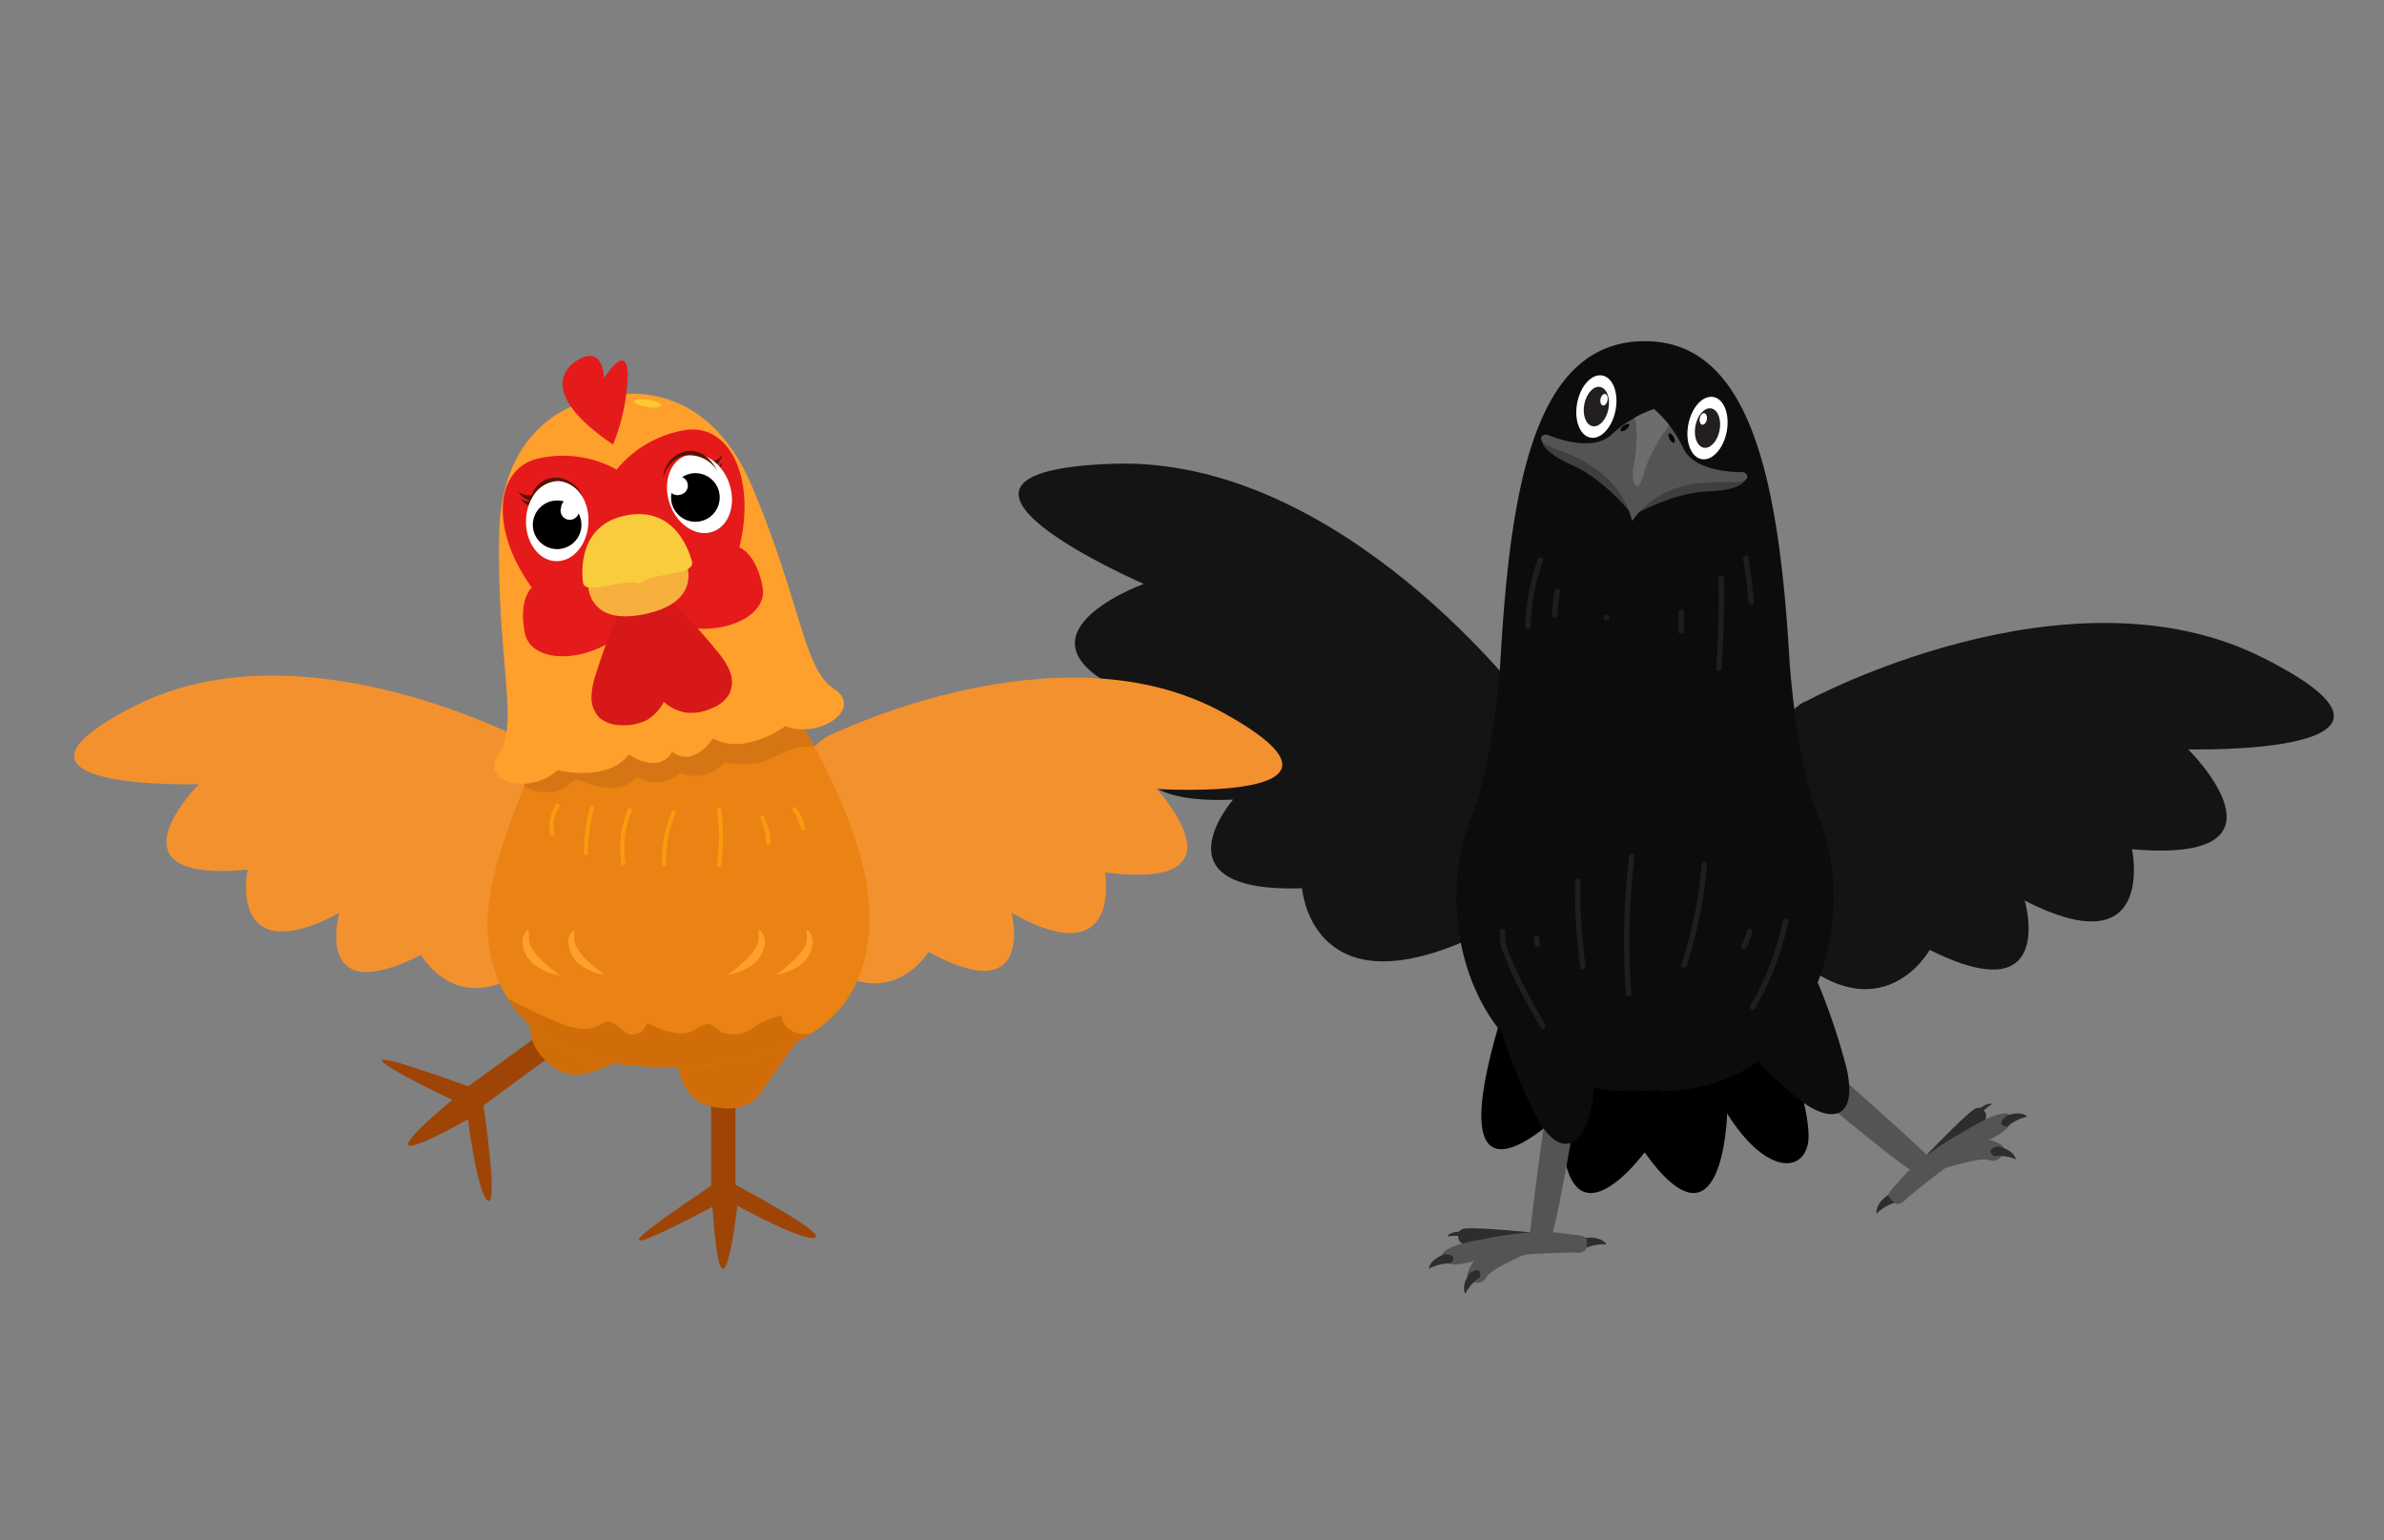 <svg id="Layer_2" data-name="Layer 2" xmlns="http://www.w3.org/2000/svg" xmlns:xlink="http://www.w3.org/1999/xlink" viewBox="0 0 260 168"><rect x="0" y="0" width="260" height="168" fill="#808080" stroke="none"/><defs><style>.cls-1{fill:#535454;}.cls-2{fill:#ea8313;}.cls-3{fill:#141414;}.cls-4{fill:#2d2d2d;}.cls-5{fill:#0c0c0c;}.cls-6{fill:#fff;}.cls-7{fill:#231f20;}.cls-8{fill:#3f3f3f;}.cls-9{clip-path:url(#clip-path);}.cls-10{fill:#6d6d6d;}.cls-11{fill:#050505;}.cls-12{fill:#1e1e1e;}.cls-13{fill:#f4912f;}.cls-14{fill:#9e4407;}.cls-15{fill:#d16d09;}.cls-16{clip-path:url(#clip-path-2);}.cls-17{fill:#d67513;}.cls-18{fill:#ff9f2c;}.cls-19{fill:#e51a1a;}.cls-20{fill:#d61818;}.cls-21{fill:#561404;}.cls-22{fill:#f7b03e;}.cls-23{fill:#f9cc3d;}.cls-24{fill:#ffc931;}.cls-25{fill:#f99a10;}</style><clipPath id="clip-path"><path class="cls-1" d="M180.35,44.59a12.87,12.87,0,0,1,3.25,4.34c1.35,2.76,6.53,2.56,6.53,2.56s.84.32.21.88-4.49-.34-7.84,1A9.29,9.29,0,0,0,178,56.83h0A9.31,9.31,0,0,0,175.07,52c-2.6-2.51-6.53-3.11-6.9-3.87s.53-.74.53-.74,4.73,2.12,7,.06a13.06,13.06,0,0,1,4.64-2.82"/></clipPath><clipPath id="clip-path-2"><path class="cls-2" d="M85.73,76.24s9.1,13.49,9.1,23.81S88,116.35,72,116.35c-15.47,0-19.75-9.79-18.68-18s8.19-22.13,8.19-22.13Z"/></clipPath></defs><path class="cls-3" d="M166.72,76.93S146.4,49.73,121.4,50.58s3.34,13.1,3.34,13.1-17.59,6.37,1.07,13.06c0,0-8.34,11.22,8.67,10.47,0,0-8.87,10.19,7.52,9.67,0,0,.95,12.75,17.18,6S168.09,77.83,166.72,76.93Z"/><path class="cls-3" d="M197,76.47S225.46,61,246.78,71.73s-8.13,10-8.13,10,12.7,12.54-6.13,10.89c0,0,2.74,13-11.7,5.6,0,0,3.62,12.38-10.37,5.38,0,0-5.91,10.66-17.28-1.66S195.45,76.7,197,76.47Z"/><path d="M190.82,102.22s7.24,18.29,6.35,22.53c-.69,3.32-4.8,3.11-8.81-3.31,0,0-.39,16.28-9,4.24,0,0-9.07,12.4-9.13-4.24,0,0-17.37,17.25-2.95-20.8Z"/><path class="cls-4" d="M210.19,125.88s3.74-3.88,4.85-4.7c0,0,.63-.6,1.11-.25.68.5.56,1.18,0,1.83s-6.22,5.18-6.22,5.18l-.83-.86Z"/><path class="cls-4" d="M205.87,130.36s-1.35.87-1.21,2a4.8,4.8,0,0,1,2.11-1.22S207.52,129.94,205.87,130.36Z"/><path class="cls-1" d="M197.51,114.59s13.23,11.65,13.5,12.27.15,2.45-2.27,1c-2.71-1.65-13.45-10.77-13.45-10.77S195.41,114.77,197.51,114.59Z"/><path class="cls-5" d="M196.91,104.15a70.27,70.27,0,0,1,4.47,12.33c1.32,5.77-1.82,6.46-6.07,2.69s-7-6.7-8.1-9-2.52-6.1,1.4-8.35C193.49,99,196.91,104.15,196.91,104.15Z"/><path class="cls-1" d="M208.06,130.61s5.94-5,9.21-6.48c0,0,2.56-1.13,2-2.37s-4.83,1.5-4.83,1.5-5.11,2.64-7.59,5.89c0,0-1.22,1.06-.79,1.44S206.77,132,208.06,130.61Z"/><path class="cls-4" d="M218.79,121.71s1.46-.66,2.32.07a4.9,4.9,0,0,0-2.17,1.09S217.52,122.85,218.79,121.71Z"/><path class="cls-1" d="M211.68,127.54s4.36-1.43,5.32-1,2.25-1.18,1.14-1.76-2.5-1.12-5.92.86C212.22,125.69,210.46,126.4,211.68,127.54Z"/><path class="cls-4" d="M218,125.05s1.58.31,1.86,1.39a4.85,4.85,0,0,0-2.4-.34S216.33,125.27,218,125.05Z"/><path class="cls-4" d="M215.25,121.49s1.29-1.38,2-1.07c0,0-1.46.91-1.48,1.57C215.81,122,215,122.31,215.25,121.49Z"/><path class="cls-4" d="M166.8,134.39s-5.37-.52-6.74-.42c0,0-.88-.05-1,.53-.19.83.34,1.26,1.16,1.43s8.09-.11,8.09-.11l.06-1.19Z"/><path class="cls-4" d="M173,135s1.59-.22,2.21.72a4.93,4.93,0,0,0-2.39.45S171.46,135.74,173,135Z"/><path class="cls-1" d="M169.1,117.57s-2.49,17.46-2.29,18.1,1.48,2,2.37-.72c1-3,3.23-16.93,3.23-16.93S170.81,116.34,169.1,117.57Z"/><path class="cls-5" d="M162.78,109.25a69.64,69.64,0,0,0,4.61,12.27c2.75,5.25,5.58,3.73,6.36-1.9s1-9.65.28-12.14-2.05-6.27-6.49-5.43C162,103.09,162.78,109.25,162.78,109.25Z"/><path class="cls-1" d="M171.49,136.6s-7.73.1-11.21,1.06c0,0-2.68.81-3-.53s4.64-2,4.64-2,5.61-1.32,9.6-.46c0,0,1.62,0,1.54.58S173.4,136.84,171.49,136.6Z"/><path class="cls-4" d="M157.55,136.8s-1.54.46-1.72,1.57a5,5,0,0,1,2.37-.58S159.26,136.85,157.55,136.8Z"/><path class="cls-1" d="M166.74,136.63s-4.24,1.74-4.66,2.72-2.47.57-2-.59,1.17-2.48,5-3.2C165.13,135.56,166.93,135,166.74,136.63Z"/><path class="cls-4" d="M160.31,138.85s-1,1.25-.51,2.27a4.82,4.82,0,0,1,1.6-1.83S161.73,137.92,160.31,138.85Z"/><path class="cls-4" d="M160.11,134.34s-1.89-.21-2.26.51c0,0,1.7-.25,2.15.24C160,135.09,160.84,134.79,160.11,134.34Z"/><path class="cls-5" d="M160.44,89.21c2.3-5.64,3.07-15.3,3.19-17,1.11-19.81,3.94-35,15.77-35,11.5,0,14.61,15.09,15.76,34.78h0s.68,11,3.2,17.21C202.9,100.33,198,119,181,119v-.19a6.27,6.27,0,0,1-1.55.19,6.13,6.13,0,0,1-1.54-.19V119C160.82,119,155.9,100.33,160.44,89.21Z"/><ellipse class="cls-6" cx="186.21" cy="46.68" rx="3.45" ry="2.13" transform="translate(105.02 220.64) rotate(-79.05)"/><ellipse class="cls-7" cx="186.21" cy="46.68" rx="2.18" ry="1.34" transform="translate(105.02 220.64) rotate(-79.05)"/><ellipse class="cls-6" cx="185.74" cy="45.69" rx="0.64" ry="0.39" transform="translate(105.62 219.37) rotate(-79.05)"/><ellipse class="cls-6" cx="174.09" cy="44.34" rx="3.45" ry="2.13" transform="translate(97.5 206.84) rotate(-79.05)"/><ellipse class="cls-7" cx="174.09" cy="44.34" rx="2.18" ry="1.34" transform="translate(97.5 206.84) rotate(-79.05)"/><ellipse class="cls-6" cx="174.93" cy="43.59" rx="0.64" ry="0.39" transform="translate(98.91 207.06) rotate(-79.05)"/><path class="cls-8" d="M186.24,53.6c-3.8.11-8.14,2.6-8.14,2.6L179.3,50l11,2.38S190,53.48,186.24,53.6Z"/><path class="cls-8" d="M179.3,50l-1.2,6.21s-3.1-3.93-6.58-5.45-3.35-2.67-3.35-2.67Z"/><path class="cls-1" d="M180.35,44.59a12.87,12.87,0,0,1,3.25,4.34c1.35,2.76,6.53,2.56,6.53,2.56s.84.32.21.88-4.49-.34-7.84,1A9.29,9.29,0,0,0,178,56.83h0A9.31,9.31,0,0,0,175.07,52c-2.6-2.51-6.53-3.11-6.9-3.87s.53-.74.53-.74,4.73,2.12,7,.06a13.06,13.06,0,0,1,4.64-2.82"/><g class="cls-9"><path class="cls-10" d="M183.55,43.69a2.21,2.21,0,0,1-.68,1.68,18,18,0,0,0-3.47,5.82,6.09,6.09,0,0,1-.64,1.73c0,.06-.07.11-.13.13s-.29-.09-.36-.23a3.35,3.35,0,0,1-.13-1.86,16.26,16.26,0,0,0,.28-4.86,11,11,0,0,1-.53-3.29.57.57,0,0,1,.1-.31.66.66,0,0,1,.35-.21,4.32,4.32,0,0,1,3.86.57,9.28,9.28,0,0,0,1.25.91"/></g><ellipse class="cls-11" cx="177.21" cy="46.65" rx="0.57" ry="0.25" transform="translate(7.85 116.62) rotate(-37.2)"/><ellipse class="cls-11" cx="182.31" cy="47.78" rx="0.25" ry="0.57" transform="translate(-1.28 90.38) rotate(-27.75)"/><path class="cls-12" d="M175.21,67.67a.3.3,0,0,0,0-.6.3.3,0,0,0,0,.6Z"/><path class="cls-12" d="M167.71,61a23.77,23.77,0,0,0-1.36,7.37.3.3,0,0,0,.59,0,23.34,23.34,0,0,1,1.34-7.21c.13-.36-.44-.52-.57-.16Z"/><path class="cls-12" d="M169.56,64.45a14.08,14.08,0,0,0-.3,2.66.3.3,0,0,0,.59,0,13.22,13.22,0,0,1,.29-2.5.3.3,0,0,0-.21-.36.31.31,0,0,0-.37.2Z"/><path class="cls-12" d="M190.1,60.93c.27,1.57.46,3.14.58,4.73,0,.37.63.38.6,0q-.19-2.46-.6-4.89c-.07-.37-.64-.21-.58.16Z"/><path class="cls-12" d="M187.42,63.08c.06,3.26,0,6.52-.25,9.78,0,.38.57.38.59,0q.33-4.89.26-9.78a.3.3,0,0,0-.6,0Z"/><path class="cls-12" d="M183.05,66.77v2.06a.3.3,0,0,0,.6,0V66.77a.3.3,0,1,0-.6,0Z"/><path class="cls-12" d="M194.46,100.4a32,32,0,0,1-3.59,9.33.3.3,0,0,0,.51.3,32.6,32.6,0,0,0,3.66-9.47c.07-.37-.5-.53-.58-.16Z"/><path class="cls-12" d="M190.52,101.5c-.07.27-.16.55-.25.81s-.19.48-.32.75a.3.3,0,0,0,.52.3,10.53,10.53,0,0,0,.63-1.7.31.31,0,0,0-.21-.37.32.32,0,0,0-.37.21Z"/><path class="cls-12" d="M185.58,94.29a46.82,46.82,0,0,1-2.21,10.88c-.12.37.45.52.57.16a47.24,47.24,0,0,0,2.23-11c0-.38-.56-.38-.59,0Z"/><path class="cls-12" d="M177.68,93.43a77.48,77.48,0,0,0-.36,14.92c0,.38.62.38.59,0a77.48,77.48,0,0,1,.36-14.92c0-.38-.54-.38-.59,0Z"/><path class="cls-12" d="M171.79,96.09a57.09,57.09,0,0,0,.57,9.42c0,.38.62.22.57-.15a56.36,56.36,0,0,1-.55-9.27.3.3,0,0,0-.59,0Z"/><path class="cls-12" d="M167.3,102.35l.08.68a.27.27,0,0,0,0,.12.18.18,0,0,0,.06.09.33.33,0,0,0,.21.09.31.31,0,0,0,.3-.3l-.09-.68a.5.5,0,0,0,0-.12.34.34,0,0,0-.28-.18.29.29,0,0,0-.29.3Z"/><path class="cls-12" d="M163.61,101.5a4.59,4.59,0,0,0,.45,2.67c.33.89.71,1.76,1.11,2.61.87,1.82,1.86,3.56,2.86,5.31a.3.3,0,0,0,.51-.3c-.9-1.58-1.8-3.16-2.6-4.79-.41-.83-.8-1.68-1.14-2.55a5.1,5.1,0,0,1-.62-2.79c.09-.37-.48-.53-.57-.16Z"/><path class="cls-13" d="M57.35,80.82S32.89,67.74,14.69,77s7,8.53,7,8.53S10.9,96.37,27,94.85c0,0-2.28,11.19,10,4.74,0,0-3,10.62,8.92,4.55,0,0,5.11,9.1,14.78-1.51S58.68,81,57.35,80.82Z"/><path class="cls-13" d="M90.67,80.13s24.88-12.26,42.76-2.38-7.29,8.3-7.29,8.3,10.44,11.16-5.62,9.11c0,0,1.91,11.25-10.19,4.4,0,0,2.68,10.71-9.06,4.26,0,0-5.42,8.92-14.73-2S89.34,80.28,90.67,80.13Z"/><path class="cls-14" d="M80.21,118.91v10.31s9.87,5.21,8.68,5.75-8.47-3.47-8.47-3.47-1.73,15.41-2.71.11c0,0-18,9.66-.16-2.28v-11S79.61,115.28,80.21,118.91Z"/><path class="cls-14" d="M61.05,114.46l-8.32,6.1s1.64,11,.5,10.4-2.2-8.88-2.2-8.88-13.46,7.71-1.7-2.12c0,0-18.4-8.77,1.74-1.48L60,112S63.62,111.83,61.05,114.46Z"/><path class="cls-15" d="M87.48,112.73l-4.18,6a6,6,0,0,1-1,1.23,4.91,4.91,0,0,1-3.69.88A5.38,5.38,0,0,1,76,120c-1.46-1-1.94-2.94-2.31-4.68a1,1,0,0,1,0-.74,1,1,0,0,1,.42-.32A22.18,22.18,0,0,1,85.9,112a1.47,1.47,0,0,1,1,.35c.24.27.17.8-.19.86"/><path class="cls-15" d="M60.61,103.41l-2.4,7a6.33,6.33,0,0,0-.39,1.54,4.91,4.91,0,0,0,1.47,3.49A5.46,5.46,0,0,0,61.51,117c1.69.57,3.51-.18,5.14-.91a1,1,0,0,0,.58-.46,1.1,1.1,0,0,0,0-.54,22.24,22.24,0,0,0-5.13-10.8,1.48,1.48,0,0,0-.87-.59c-.36,0-.75.34-.59.66"/><path class="cls-2" d="M85.73,76.24s9.1,13.49,9.1,23.81S88,116.35,72,116.35c-15.47,0-19.75-9.79-18.68-18s8.19-22.13,8.19-22.13Z"/><g class="cls-16"><path class="cls-17" d="M90.75,78.37a2.71,2.71,0,0,1,.11,2.12,2,2,0,0,1-1.59.91c-.63.08-1.27,0-1.9.08-1.68.19-3.09,1.39-4.74,1.76A10,10,0,0,1,79,83.13a4.16,4.16,0,0,1-4.88,1.13,3.67,3.67,0,0,1-4.64.48c-1.37,1.56-3.89,1.39-5.8.56a1.55,1.55,0,0,0-1-.2,1.85,1.85,0,0,0-.68.47c-1.56,1.37-4.15,1-5.65-.47a8.11,8.11,0,0,1-2.12-5.68c-.05-1.69.3-3.56,1.63-4.61a8.89,8.89,0,0,1,2.9-1.22c1.71-.56,3.29-1.44,4.95-2.13a45.84,45.84,0,0,1,8.65-2.33A63.43,63.43,0,0,1,84.8,67.49a4.45,4.45,0,0,1,2.4.48,4.34,4.34,0,0,1,.83.72,17.19,17.19,0,0,1,4.58,10.52"/><path class="cls-15" d="M96.55,106.78,91.31,111A6.81,6.81,0,0,1,88,112.78c-1.28.14-2.75-.76-2.71-2A8,8,0,0,0,82,112.17a3.42,3.42,0,0,1-3.36.36c-.49-.3-.89-.83-1.46-.85a2.66,2.66,0,0,0-1.29.59c-1.62.94-3.66.12-5.35-.7a1.59,1.59,0,0,1-2.13,1.16c-.81-.38-1.38-1.48-2.26-1.3a2.61,2.61,0,0,0-.71.35c-1.58.89-3.56.21-5.22-.53a95.83,95.83,0,0,1-9-4.59A53.79,53.79,0,0,0,53,113.4c.68,2.07,1.65,4.28,3.6,5.24a8.63,8.63,0,0,0,2.5.66,44.69,44.69,0,0,0,6.63.54,63.15,63.15,0,0,0,10.43-1.22l14.75-2.56c2.32-.4,4.85-.93,6.3-2.79s1.32-4.57,1.09-7a.56.56,0,0,0-.61.7"/></g><path class="cls-18" d="M60.82,84s5.34,1.38,7.78-1.7c0,0,3.18,2.26,4.71-.3,2.37,1.8,4.47-1.47,4.47-1.47,3.42,1.95,7.85-1.32,7.85-1.32,3.89,1.43,8.6-2,5.3-4.1S87.36,65.67,82,53s-15.61-9.78-15.61-9.78l-1.12.22h0S54.67,44.59,54.43,58.33s2.22,20.64,0,23.84S57.75,86.78,60.82,84ZM67.9,52.18,70,64.88,67.28,52.5Z"/><path class="cls-19" d="M58,64.08c-4.68-6.46-4-13.18.91-14.12a12.18,12.18,0,0,1,8.34,1.25l0,.09h0l0-.09a12.24,12.24,0,0,1,7.28-4.27c4.9-.94,8,5,6.1,12.77,0,0,1.81.55,2.54,4.3s-6.37,6.45-12.61,2.92l-.22-1.05-.49.15.18,1c-4.48,5.6-12.07,5.73-12.79,2S58,64.08,58,64.08Z"/><path class="cls-20" d="M73.94,66.26A62.72,62.72,0,0,1,78.18,71a8.37,8.37,0,0,1,1.39,2.14,3.14,3.14,0,0,1,0,2.48,3.72,3.72,0,0,1-1.93,1.62,5.42,5.42,0,0,1-2.85.48,5.15,5.15,0,0,1-3.66-2.8,10.43,10.43,0,0,1-1-4.62,22.88,22.88,0,0,1,.1-2.87,3.06,3.06,0,0,1,1.12-2.45,1.68,1.68,0,0,1,2.07.33c0,.06.1.15,0,.21s-.17,0-.1-.07"/><path class="cls-20" d="M67.17,67.57A61.72,61.72,0,0,0,65,73.49a8.66,8.66,0,0,0-.49,2.5,3.13,3.13,0,0,0,.9,2.32,3.69,3.69,0,0,0,2.39.78,5.41,5.41,0,0,0,2.83-.61,5.15,5.15,0,0,0,2.35-4,10.4,10.4,0,0,0-.78-4.66A21.21,21.21,0,0,0,71,67.23c-.43-.83-1-1.71-1.94-1.86a1.67,1.67,0,0,0-1.8,1.07c0,.08,0,.18,0,.22s.14-.1.06-.1"/><path class="cls-21" d="M58.71,53.8a2.07,2.07,0,0,1-2.18-.17,2.23,2.23,0,0,0,1.76,1.07Z"/><path class="cls-21" d="M58.34,54.53a1.45,1.45,0,0,1-1.54-.12,1.57,1.57,0,0,0,1.25.76Z"/><ellipse class="cls-6" cx="60.77" cy="56.83" rx="4.38" ry="3.41" transform="translate(1.96 115.68) rotate(-88.1)"/><path d="M63.1,56a1,1,0,0,1-1.91-.62,1.07,1.07,0,0,1,.3-.69,2.31,2.31,0,0,0-.64-.1,2.65,2.65,0,1,0,2.56,2.74A2.69,2.69,0,0,0,63.1,56Z"/><path class="cls-21" d="M63.51,54.16a3.4,3.4,0,0,0-2.6-1.71,3.53,3.53,0,0,0-3.26,2.66s.36-3.2,3.28-3A3.2,3.2,0,0,1,63.51,54.16Z"/><path class="cls-21" d="M76.79,50.41a2.07,2.07,0,0,0,2-.81,2.27,2.27,0,0,1-1.37,1.55Z"/><path class="cls-21" d="M77.36,51a1.46,1.46,0,0,0,1.44-.57s-.23.91-1,1.09Z"/><ellipse class="cls-6" cx="75.71" cy="53.91" rx="3.41" ry="4.38" transform="matrix(0.95, -0.33, 0.33, 0.95, -13.43, 27.6)"/><path d="M73.23,53.76a1,1,0,0,0,1,.18,1,1,0,0,0,.17-1.9,2.42,2.42,0,0,1,.58-.29,2.65,2.65,0,1,1-1.74,2Z"/><path class="cls-21" d="M72.31,52.17a3.4,3.4,0,0,1,2-2.4,3.53,3.53,0,0,1,3.9,1.58s-1.28-3-4-1.94A3.2,3.2,0,0,0,72.31,52.17Z"/><path class="cls-22" d="M74.93,61.74s1.53,4.05-4.81,5.28-6-3.59-6-3.59Z"/><path class="cls-23" d="M68.33,56.2h0c5.34-1,6.84,4,7.13,5s-1.3,1.18-3.39,1.58-2.3.9-2.3.9h0s-.38-.38-2.47,0-3.63.81-3.73-.21S63,57.23,68.33,56.2Z"/><path class="cls-19" d="M66.86,48.48a21.57,21.57,0,0,0,1.6-7.71c-.14-3.53-2.59.51-2.59.51s0-3.27-2.34-2.27S59,43.18,66.86,48.48Z"/><ellipse class="cls-24" cx="70.64" cy="43.99" rx="0.41" ry="1.47" transform="translate(16.23 106.95) rotate(-81.08)"/><path class="cls-18" d="M57.68,102.05a2.45,2.45,0,0,0,.48,1.61A7.75,7.75,0,0,0,59.37,105a11.29,11.29,0,0,0,1.71,1.37,6.27,6.27,0,0,1-2.61-1A3.42,3.42,0,0,1,57,103a1.61,1.61,0,0,1,.66-1.63.59.59,0,0,0,0,.37Z"/><path class="cls-18" d="M62.61,102.05a2.46,2.46,0,0,0,.49,1.61A8.13,8.13,0,0,0,64.3,105,10.89,10.89,0,0,0,66,106.32a6.27,6.27,0,0,1-2.61-1A3.47,3.47,0,0,1,62,103a1.62,1.62,0,0,1,.67-1.63.53.53,0,0,0,0,.37Z"/><path class="cls-18" d="M82.74,102.05a2.46,2.46,0,0,1-.49,1.61,8.13,8.13,0,0,1-1.2,1.29,10.89,10.89,0,0,1-1.72,1.37,6.27,6.27,0,0,0,2.61-1A3.47,3.47,0,0,0,83.4,103a1.62,1.62,0,0,0-.67-1.63.53.53,0,0,1,0,.37Z"/><path class="cls-18" d="M88,102.05a2.46,2.46,0,0,1-.49,1.61,8.13,8.13,0,0,1-1.2,1.29,11.37,11.37,0,0,1-1.72,1.37,6.27,6.27,0,0,0,2.61-1A3.42,3.42,0,0,0,88.61,103a1.61,1.61,0,0,0-.66-1.63.59.59,0,0,1,0,.37Z"/><path class="cls-25" d="M86.46,88.42a5,5,0,0,1,.89,2,.23.23,0,0,0,.28.16.24.24,0,0,0,.16-.29,5.19,5.19,0,0,0-.94-2.15.24.24,0,0,0-.31-.09.23.23,0,0,0-.08.32Z"/><path class="cls-25" d="M82.94,89.28a6.55,6.55,0,0,1,.62,2.64.23.23,0,0,0,.46,0,7,7,0,0,0-.69-2.87c-.12-.27-.52,0-.39.23Z"/><path class="cls-25" d="M78.19,88.28a20.81,20.81,0,0,1,0,6c0,.29.4.41.45.12a22.13,22.13,0,0,0,0-6.19c0-.29-.49-.17-.45.12Z"/><path class="cls-25" d="M73.31,88.47a13.37,13.37,0,0,0-1.11,5.72.23.23,0,0,0,.46,0,13,13,0,0,1,1-5.49c.12-.27-.28-.5-.4-.23Z"/><path class="cls-25" d="M68.51,88.2a10.94,10.94,0,0,0-.74,6c0,.29.49.16.45-.13a10.24,10.24,0,0,1,.69-5.6c.11-.27-.28-.51-.4-.23Z"/><path class="cls-25" d="M64.33,88.07a20,20,0,0,0-.66,5c0,.29.46.29.46,0a20,20,0,0,1,.64-4.87.23.23,0,0,0-.44-.12Z"/><path class="cls-25" d="M60.6,87.78A4.57,4.57,0,0,0,60,91c.06.29.5.16.45-.13A4,4,0,0,1,61,88a.23.23,0,0,0-.4-.24Z"/></svg>